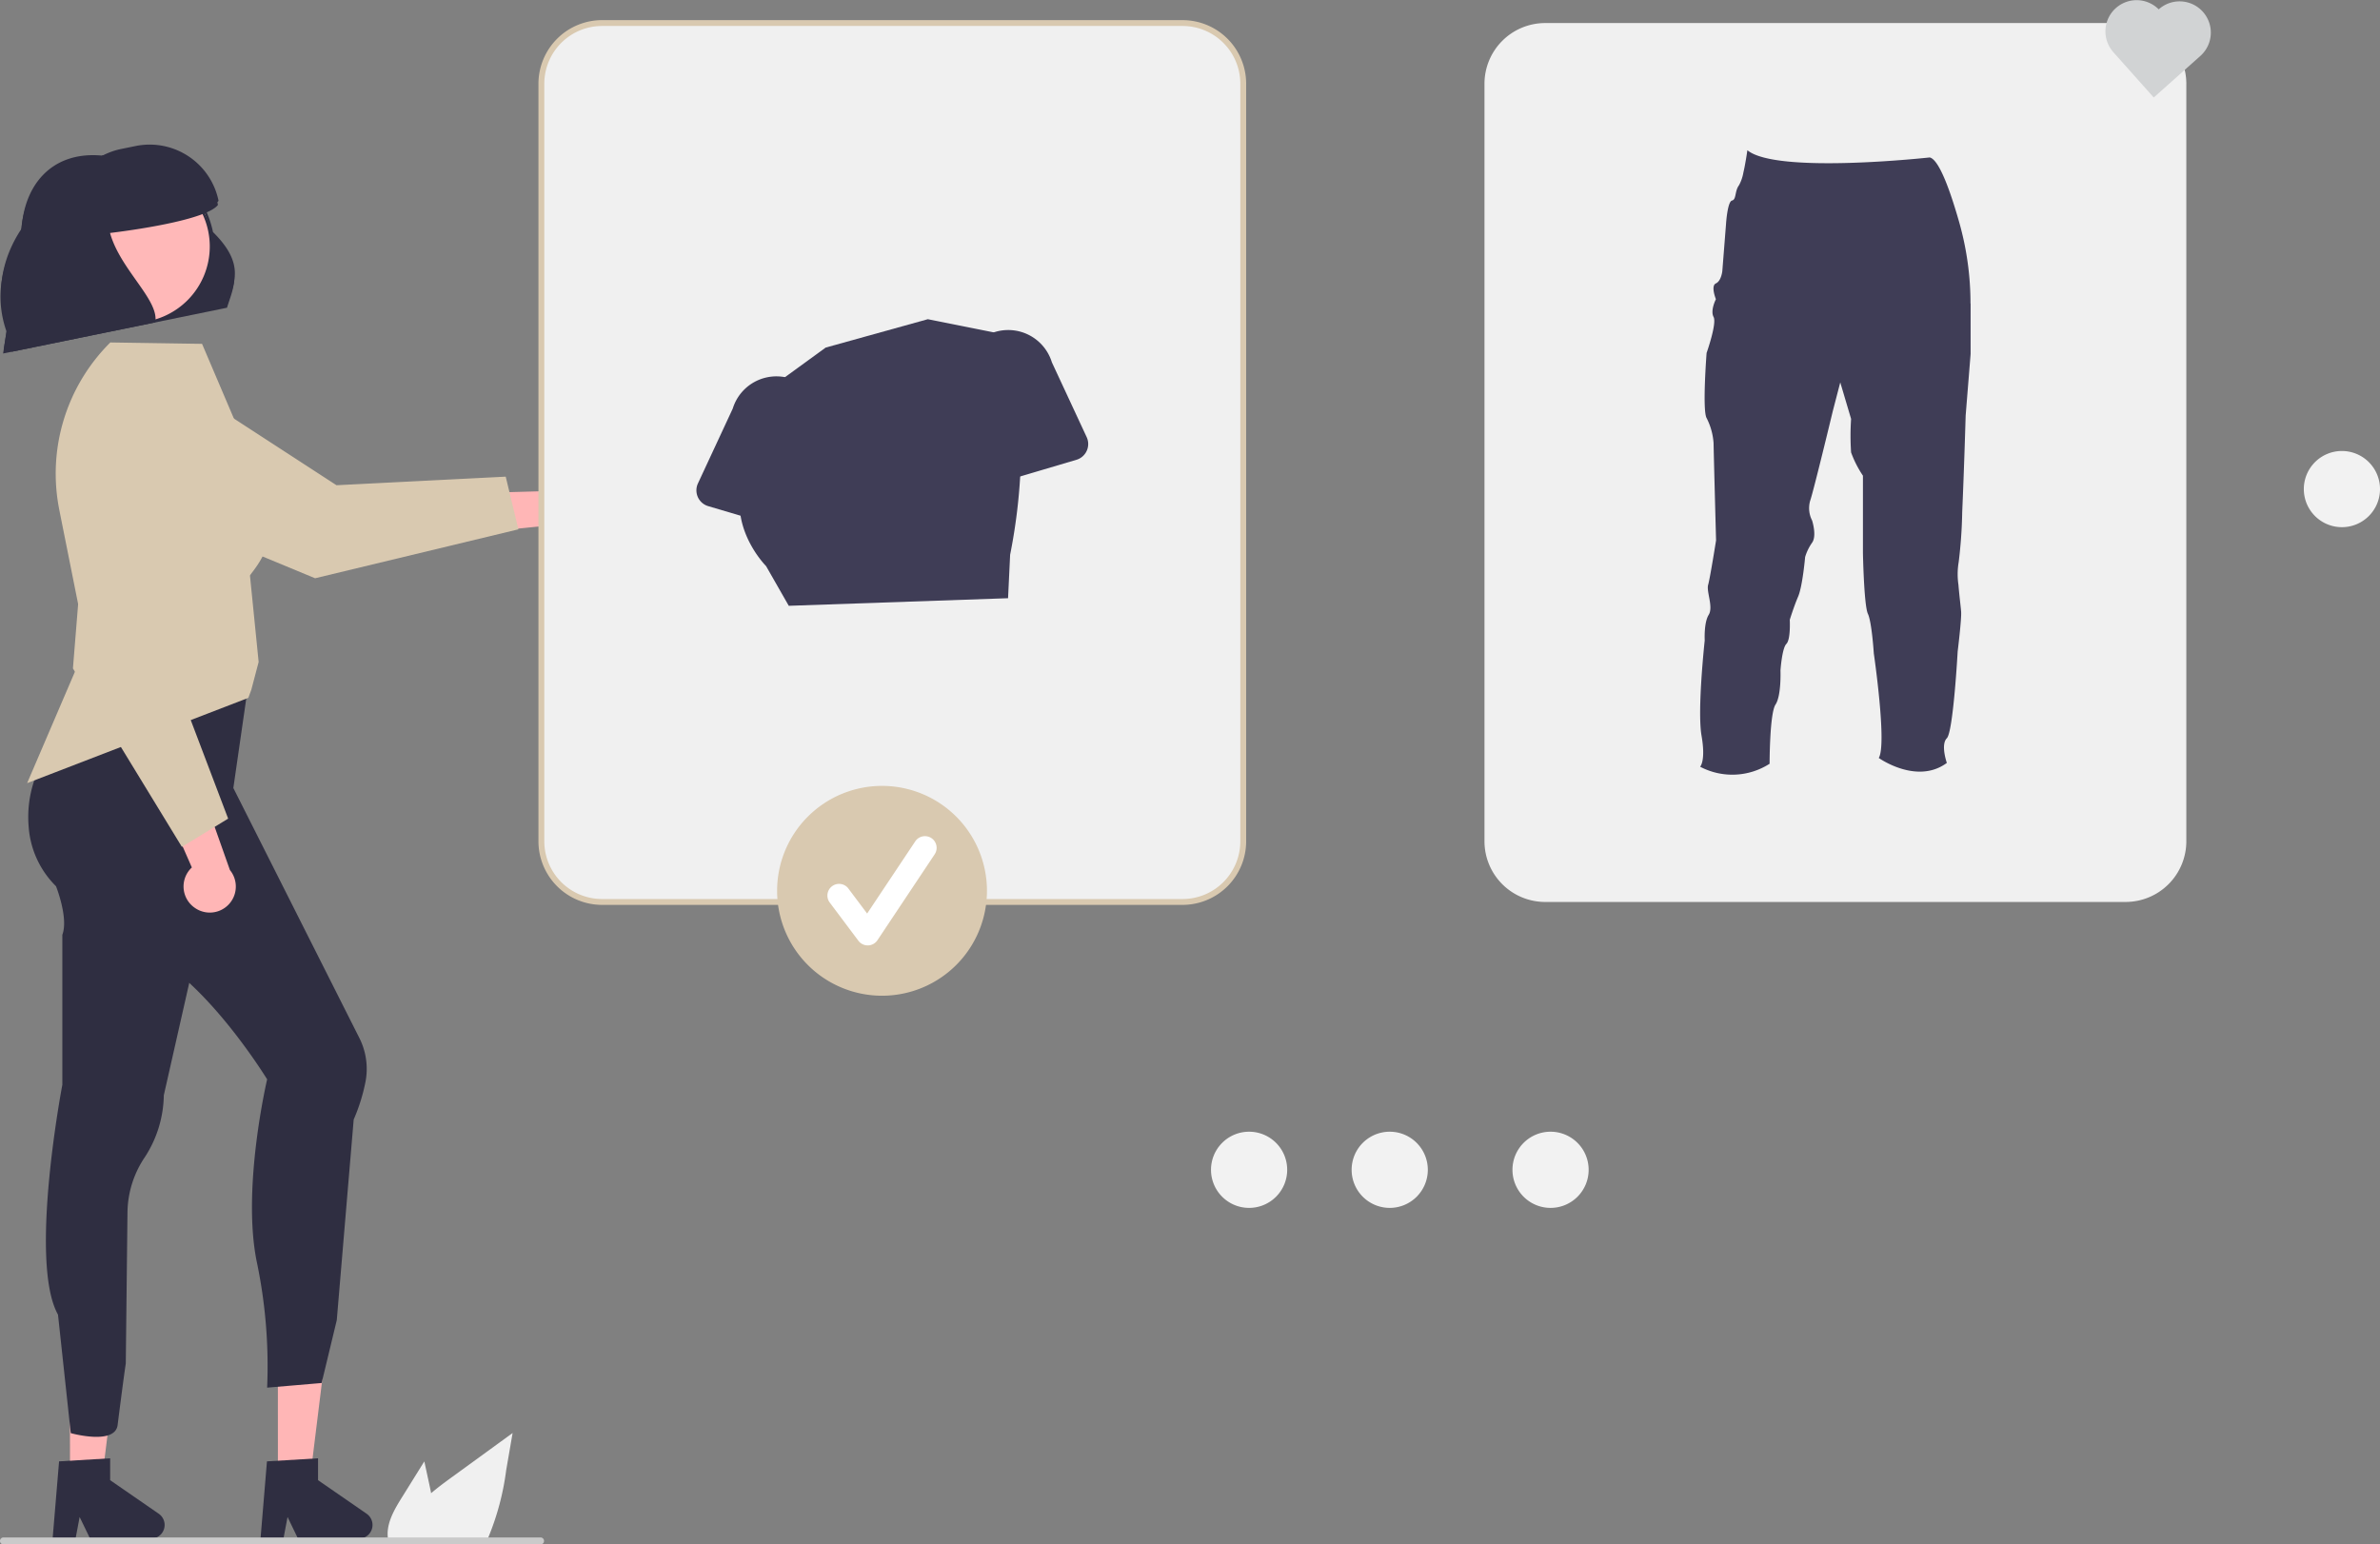 <svg id="illu-1" xmlns="http://www.w3.org/2000/svg" xmlns:xlink="http://www.w3.org/1999/xlink" width="384" height="249.211" viewBox="0 0 384 249.211">
  <rect x="0" y="0" width="384" height="249.211" fill="#808080" stroke="none"/>
  <defs>
    <clipPath id="clip-path">
      <rect id="Rectangle_152" data-name="Rectangle 152" width="384" height="249.211" fill="none"/>
    </clipPath>
  </defs>
  <g id="Groupe_80" data-name="Groupe 80" clip-path="url(#clip-path)">
    <path id="Tracé_76" data-name="Tracé 76" d="M792.444,153.939a6.146,6.146,0,1,1-6.146,6.146,6.145,6.145,0,0,1,6.146-6.146" transform="translate(-414.589 -81.167)" fill="#f2f2f2"/>
    <path id="Tracé_77" data-name="Tracé 77" d="M174.363,174.6a4.179,4.179,0,0,1-6.19-1.662l-14.779,1.5,3.579-6.84,13.486-.372a4.2,4.2,0,0,1,3.9,7.377" transform="translate(-80.88 -88.019)" fill="#ffb6b6"/>
    <path id="Tracé_78" data-name="Tracé 78" d="M63.965,159.711,31.4,146.217a10.539,10.539,0,1,1,9.778-18.571L67.417,144.7l27.306-1.383,2.045,8.5Z" transform="translate(-13.127 -66.404)" fill="#d9c9b0"/>
    <path id="Tracé_79" data-name="Tracé 79" d="M94.85,481.821h5.214l2.48-20.111h-7.7Z" transform="translate(-50.011 -243.445)" fill="#ffb6b6"/>
    <path id="Tracé_80" data-name="Tracé 80" d="M89.957,498.262l8.242-.492V501.3l7.836,5.412a2.206,2.206,0,0,1-1.253,4.021H94.969l-1.691-3.493-.66,3.493h-3.7Z" transform="translate(-46.884 -262.458)" fill="#2f2e41"/>
    <path id="Tracé_81" data-name="Tracé 81" d="M23.889,481.821H29.1l2.48-20.111h-7.7Z" transform="translate(-12.595 -243.445)" fill="#ffb6b6"/>
    <path id="Tracé_82" data-name="Tracé 82" d="M19,498.262l8.242-.492V501.3l7.836,5.412a2.206,2.206,0,0,1-1.253,4.021H24.008l-1.691-3.493-.66,3.493h-3.7Z" transform="translate(-9.468 -262.458)" fill="#2f2e41"/>
    <path id="Tracé_83" data-name="Tracé 83" d="M65.424,268.984l20.328,40.329a11.056,11.056,0,0,1,.978,7.138,29.483,29.483,0,0,1-1.891,6.023l-2.728,32.363-2.444,10.151-8.793.75a81.881,81.881,0,0,0-1.7-20.441c-2.383-11.932,1.7-29.309,1.7-29.309s-7.492-12.263-16.011-18.4,10.561-28.605,10.561-28.605" transform="translate(-27.773 -141.826)" fill="#2f2e41"/>
    <path id="Tracé_84" data-name="Tracé 84" d="M20.932,230.424a123.449,123.449,0,0,1-7.332,11.5,18.384,18.384,0,0,0-3.9,12.868,14.967,14.967,0,0,0,4.42,9.705s2.042,5.11,1.021,7.838v24.2s-5.468,28.573-.7,37.092L16.5,352.744s7.229,2.029,7.569-1.375c0,0,.945-7.479,1.309-9.866l.274-24.454a16.261,16.261,0,0,1,2.836-8.892,18.755,18.755,0,0,0,3.025-9.927l11.218-49.576,2.5-17.318Z" transform="translate(-5.083 -121.495)" fill="#2f2e41"/>
    <path id="Tracé_85" data-name="Tracé 85" d="M14.452,143.928l4.36,21.8L9.26,188l35.687-13.757.485-1.315,1.181-4.477-1.4-13.94c.491-1.024,7.485-7.486.171-18.847l-7.9-18.546-14.8-.226-.061.061a29.817,29.817,0,0,0-8.168,26.974" transform="translate(-4.882 -61.634)" fill="#d9c9b0"/>
    <path id="Tracé_86" data-name="Tracé 86" d="M59.146,287.319a4.18,4.18,0,0,1-.32-6.4l-5.964-13.6,7.608,1.3,4.5,12.719a4.2,4.2,0,0,1-5.821,5.982" transform="translate(-27.872 -140.945)" fill="#ffb6b6"/>
    <path id="Tracé_87" data-name="Tracé 87" d="M24.894,178.161l2.839-35.136a10.539,10.539,0,1,1,20.677,3.6l-8.174,30.21,9.7,25.562-7.464,4.558Z" transform="translate(-13.126 -70.303)" fill="#d9c9b0"/>
    <path id="Tracé_88" data-name="Tracé 88" d="M1.269,84.13l36.126-7.386c1-3.319,2.9-6.365-2.361-11.547A15.711,15.711,0,0,0,17.046,52.849C8.754,52.111,4.1,58,4.12,65.915Z" transform="translate(-0.669 -27.75)" fill="#2f2e41"/>
    <path id="Tracé_89" data-name="Tracé 89" d="M32.134,56.754a12.28,12.28,0,1,1-12.28,12.28,12.28,12.28,0,0,1,12.28-12.28" transform="translate(-10.468 -29.925)" fill="#ffb8b8"/>
    <path id="Tracé_90" data-name="Tracé 90" d="M12.611,54.857a11.307,11.307,0,0,1,7.152-4.8l2.316-.473a11.346,11.346,0,0,1,13.388,8.843c-1.664,2.167-11.529,3.809-17.41,4.525,1.647,5.942,7.978,10.818,7.293,14.432L2.192,82.116,1.719,79.8c-4.063-9.77,1.6-19.771,10.892-24.943" transform="translate(-0.203 -26.021)" fill="#2f2e41"/>
    <path id="Tracé_91" data-name="Tracé 91" d="M1.057,85.528l36.126-7.386c1-3.319,2.9-6.365-2.361-11.547A15.711,15.711,0,0,0,16.834,54.247C8.542,53.509,3.883,59.4,3.908,67.313Z" transform="translate(-0.557 -28.488)" fill="#2f2e41"/>
    <path id="Tracé_92" data-name="Tracé 92" d="M31.922,58.152a12.28,12.28,0,1,1-12.28,12.28,12.28,12.28,0,0,1,12.28-12.28" transform="translate(-10.357 -30.662)" fill="#ffb8b8"/>
    <path id="Tracé_93" data-name="Tracé 93" d="M12.4,56.255a11.307,11.307,0,0,1,7.152-4.8l2.316-.473a11.346,11.346,0,0,1,13.388,8.843c-1.664,2.167-11.529,3.809-17.41,4.525,1.647,5.942,7.978,10.818,7.293,14.432L1.98,83.514,1.507,81.2c-4.063-9.77,1.6-19.771,10.892-24.943" transform="translate(-0.091 -26.758)" fill="#2f2e41"/>
    <path id="Tracé_94" data-name="Tracé 94" d="M288.225,149.689H194.561a9.8,9.8,0,0,1-9.788-9.788V17.657a9.8,9.8,0,0,1,9.788-9.788h93.664a9.8,9.8,0,0,1,9.788,9.788V139.9a9.8,9.8,0,0,1-9.788,9.788" transform="translate(-97.425 -4.149)" fill="#f0f0f0"/>
    <path id="Tracé_95" data-name="Tracé 95" d="M287.7,149.634H194.034a10.273,10.273,0,0,1-10.261-10.262V17.13A10.273,10.273,0,0,1,194.034,6.869H287.7A10.272,10.272,0,0,1,297.959,17.13V139.373A10.273,10.273,0,0,1,287.7,149.634M194.034,7.814a9.326,9.326,0,0,0-9.316,9.316V139.373a9.327,9.327,0,0,0,9.316,9.316H287.7a9.326,9.326,0,0,0,9.316-9.316V17.13A9.326,9.326,0,0,0,287.7,7.814Z" transform="translate(-96.897 -3.622)" fill="#d9c9b0"/>
    <path id="Tracé_96" data-name="Tracé 96" d="M610.107,149.689H516.443a9.8,9.8,0,0,1-9.788-9.788V17.657a9.8,9.8,0,0,1,9.788-9.788h93.664a9.8,9.8,0,0,1,9.788,9.788V139.9a9.8,9.8,0,0,1-9.788,9.788" transform="translate(-267.142 -4.149)" fill="#f0f0f0"/>
    <path id="Tracé_97" data-name="Tracé 97" d="M727.168,1.5l-.009.009a5.033,5.033,0,0,0-7.5,6.691l-.01.009,6.708,7.523,7.523-6.708A5.04,5.04,0,0,0,727.168,1.5" transform="translate(-378.861 0)" fill="#d1d3d4"/>
    <path id="Tracé_98" data-name="Tracé 98" d="M237.921,147.87a2.65,2.65,0,0,1,.012-2.209l5.615-12.071a7.367,7.367,0,0,1,14.138,4.144l-1.876,13.224a2.653,2.653,0,0,1-3,2.254,2.692,2.692,0,0,1-.381-.083l-12.845-3.805a2.65,2.65,0,0,1-1.664-1.453" transform="translate(-125.324 -67.656)" fill="#3f3d56"/>
    <path id="Tracé_99" data-name="Tracé 99" d="M346.871,133.509l-12.845,3.806a2.652,2.652,0,0,1-3.38-2.171L328.77,121.92a7.367,7.367,0,0,1,14.138-4.144l5.615,12.071a2.653,2.653,0,0,1-1.287,3.524A2.708,2.708,0,0,1,346.871,133.509Z" transform="translate(-173.195 -59.317)" fill="#3f3d56"/>
    <path id="Tracé_100" data-name="Tracé 100" d="M256.24,120.861l10.073-7.326,16.483-4.579,13.736,2.748.808,7.59a91.649,91.649,0,0,1-1.265,27.666l-.335,7.016-35.38,1.225-3.663-6.41s-8.242-8.242-1.832-17.4Z" transform="translate(-133.096 -57.449)" fill="#3f3d56"/>
    <path id="Tracé_101" data-name="Tracé 101" d="M623.911,76.023v8.141l-.8,9.946s-.251,8.685-.555,15.536a75.561,75.561,0,0,1-.57,8.1,11.728,11.728,0,0,0-.042,3.635c.15,1.827.4,3.756.439,4.4.078,1.2-.559,6.378-.559,6.378s-.713,12.974-1.748,14.009,0,3.981,0,3.981c-4.854,3.579-10.985-.8-10.985-.8,1.354-2.157-.8-16.883-.8-16.883s-.315-5.028-.953-6.378-.8-9.788-.8-9.788v-12.5a17.166,17.166,0,0,1-1.91-3.752,40.261,40.261,0,0,1,0-5.41l-1.748-5.89-1.2,4.614s-3.1,12.895-3.658,14.486a4.349,4.349,0,0,0,.315,3.185s.8,2.453,0,3.579a8.047,8.047,0,0,0-1.125,2.311s-.409,4.7-1.126,6.378-1.351,3.752-1.351,3.752.168,3.174-.548,3.891-.953,4.3-.953,4.3.157,4.056-.8,5.488-.956,9.552-.956,9.552a11.135,11.135,0,0,1-11.21.477s.945-.885.229-5.012.514-15.363.514-15.363-.158-2.851.638-4.127-.4-3.74-.083-4.855,1.275-7.166,1.275-7.166-.4-14.883-.4-15.678a10.388,10.388,0,0,0-1.126-4.059c-.716-1.272,0-10.505,0-10.505s1.689-4.772,1.126-5.808.375-2.866.375-2.866-.874-2.15,0-2.548,1.035-1.988,1.035-1.988l.608-7.721s.229-3.5.957-3.662.409-1.508,1.126-2.465a6.721,6.721,0,0,0,.712-2.071c.1-.442.2-.9.274-1.347.225-1.2.364-2.236.364-2.236,4.7,3.9,29.395,1.167,29.421,1.167,1.568.342,3.432,5.785,4.779,10.531a47.875,47.875,0,0,1,1.8,13.034" transform="translate(-305.964 -27.045)" fill="#3f3d56"/>
    <path id="Tracé_102" data-name="Tracé 102" d="M136.44,507.114h13.719c.2-.369.392-.747.567-1.13a42.594,42.594,0,0,0,2.884-10.849l1.035-6-9.923,7.214c-1.078.785-2.179,1.6-3.215,2.487a13.816,13.816,0,0,0-4.8,6.7c-.038.151-.076.3-.1.454a9.2,9.2,0,0,0-.165,1.13" transform="translate(-71.94 -257.903)" fill="#f0f0f0"/>
    <path id="Tracé_103" data-name="Tracé 103" d="M132.337,511.093a.36.36,0,0,0,0,.071,4.95,4.95,0,0,0,.255,1.059h6.16a7.744,7.744,0,0,0,.492-1.13,8.314,8.314,0,0,0,.4-1.6,16.648,16.648,0,0,0-.321-5.55c-.118-.591-.246-1.187-.373-1.773l-.728-3.347-3.645,5.857c-1.22,1.962-2.487,4.122-2.245,6.415" transform="translate(-69.761 -263.012)" fill="#f0f0f0"/>
    <path id="Tracé_104" data-name="Tracé 104" d="M0,525.344a.565.565,0,0,0,.563.567H87.214a.565.565,0,0,0,0-1.13H.563a.564.564,0,0,0-.563.563" transform="translate(0 -276.7)" fill="#cacaca"/>
    <path id="Tracé_105" data-name="Tracé 105" d="M282.158,268.25a16.929,16.929,0,1,1-16.929,16.929,16.929,16.929,0,0,1,16.929-16.929" transform="translate(-139.847 -141.439)" fill="#d9c9b0"/>
    <path id="Tracé_106" data-name="Tracé 106" d="M288.9,303.039a1.882,1.882,0,0,1-1.506-.754l-4.619-6.158a1.883,1.883,0,1,1,3.008-2.266l0,.007,3.022,4.028,7.76-11.641a1.883,1.883,0,0,1,3.14,2.08l-.006.009L290.468,302.2a1.883,1.883,0,0,1-1.515.838H288.9" transform="translate(-148.898 -150.488)" fill="#fff"/>
    <path id="Tracé_107" data-name="Tracé 107" d="M419.464,386.29a6.146,6.146,0,1,1-6.146,6.146,6.145,6.145,0,0,1,6.146-6.146" transform="translate(-217.929 -203.678)" fill="#f2f2f2"/>
    <path id="Tracé_108" data-name="Tracé 108" d="M522.354,386.29a6.146,6.146,0,1,1-6.146,6.146,6.145,6.145,0,0,1,6.146-6.146" transform="translate(-272.18 -203.678)" fill="#f2f2f2"/>
    <path id="Tracé_109" data-name="Tracé 109" d="M467.462,386.29a6.146,6.146,0,1,1-6.146,6.146,6.145,6.145,0,0,1,6.146-6.146" transform="translate(-243.237 -203.678)" fill="#f2f2f2"/>
  </g>
</svg>
